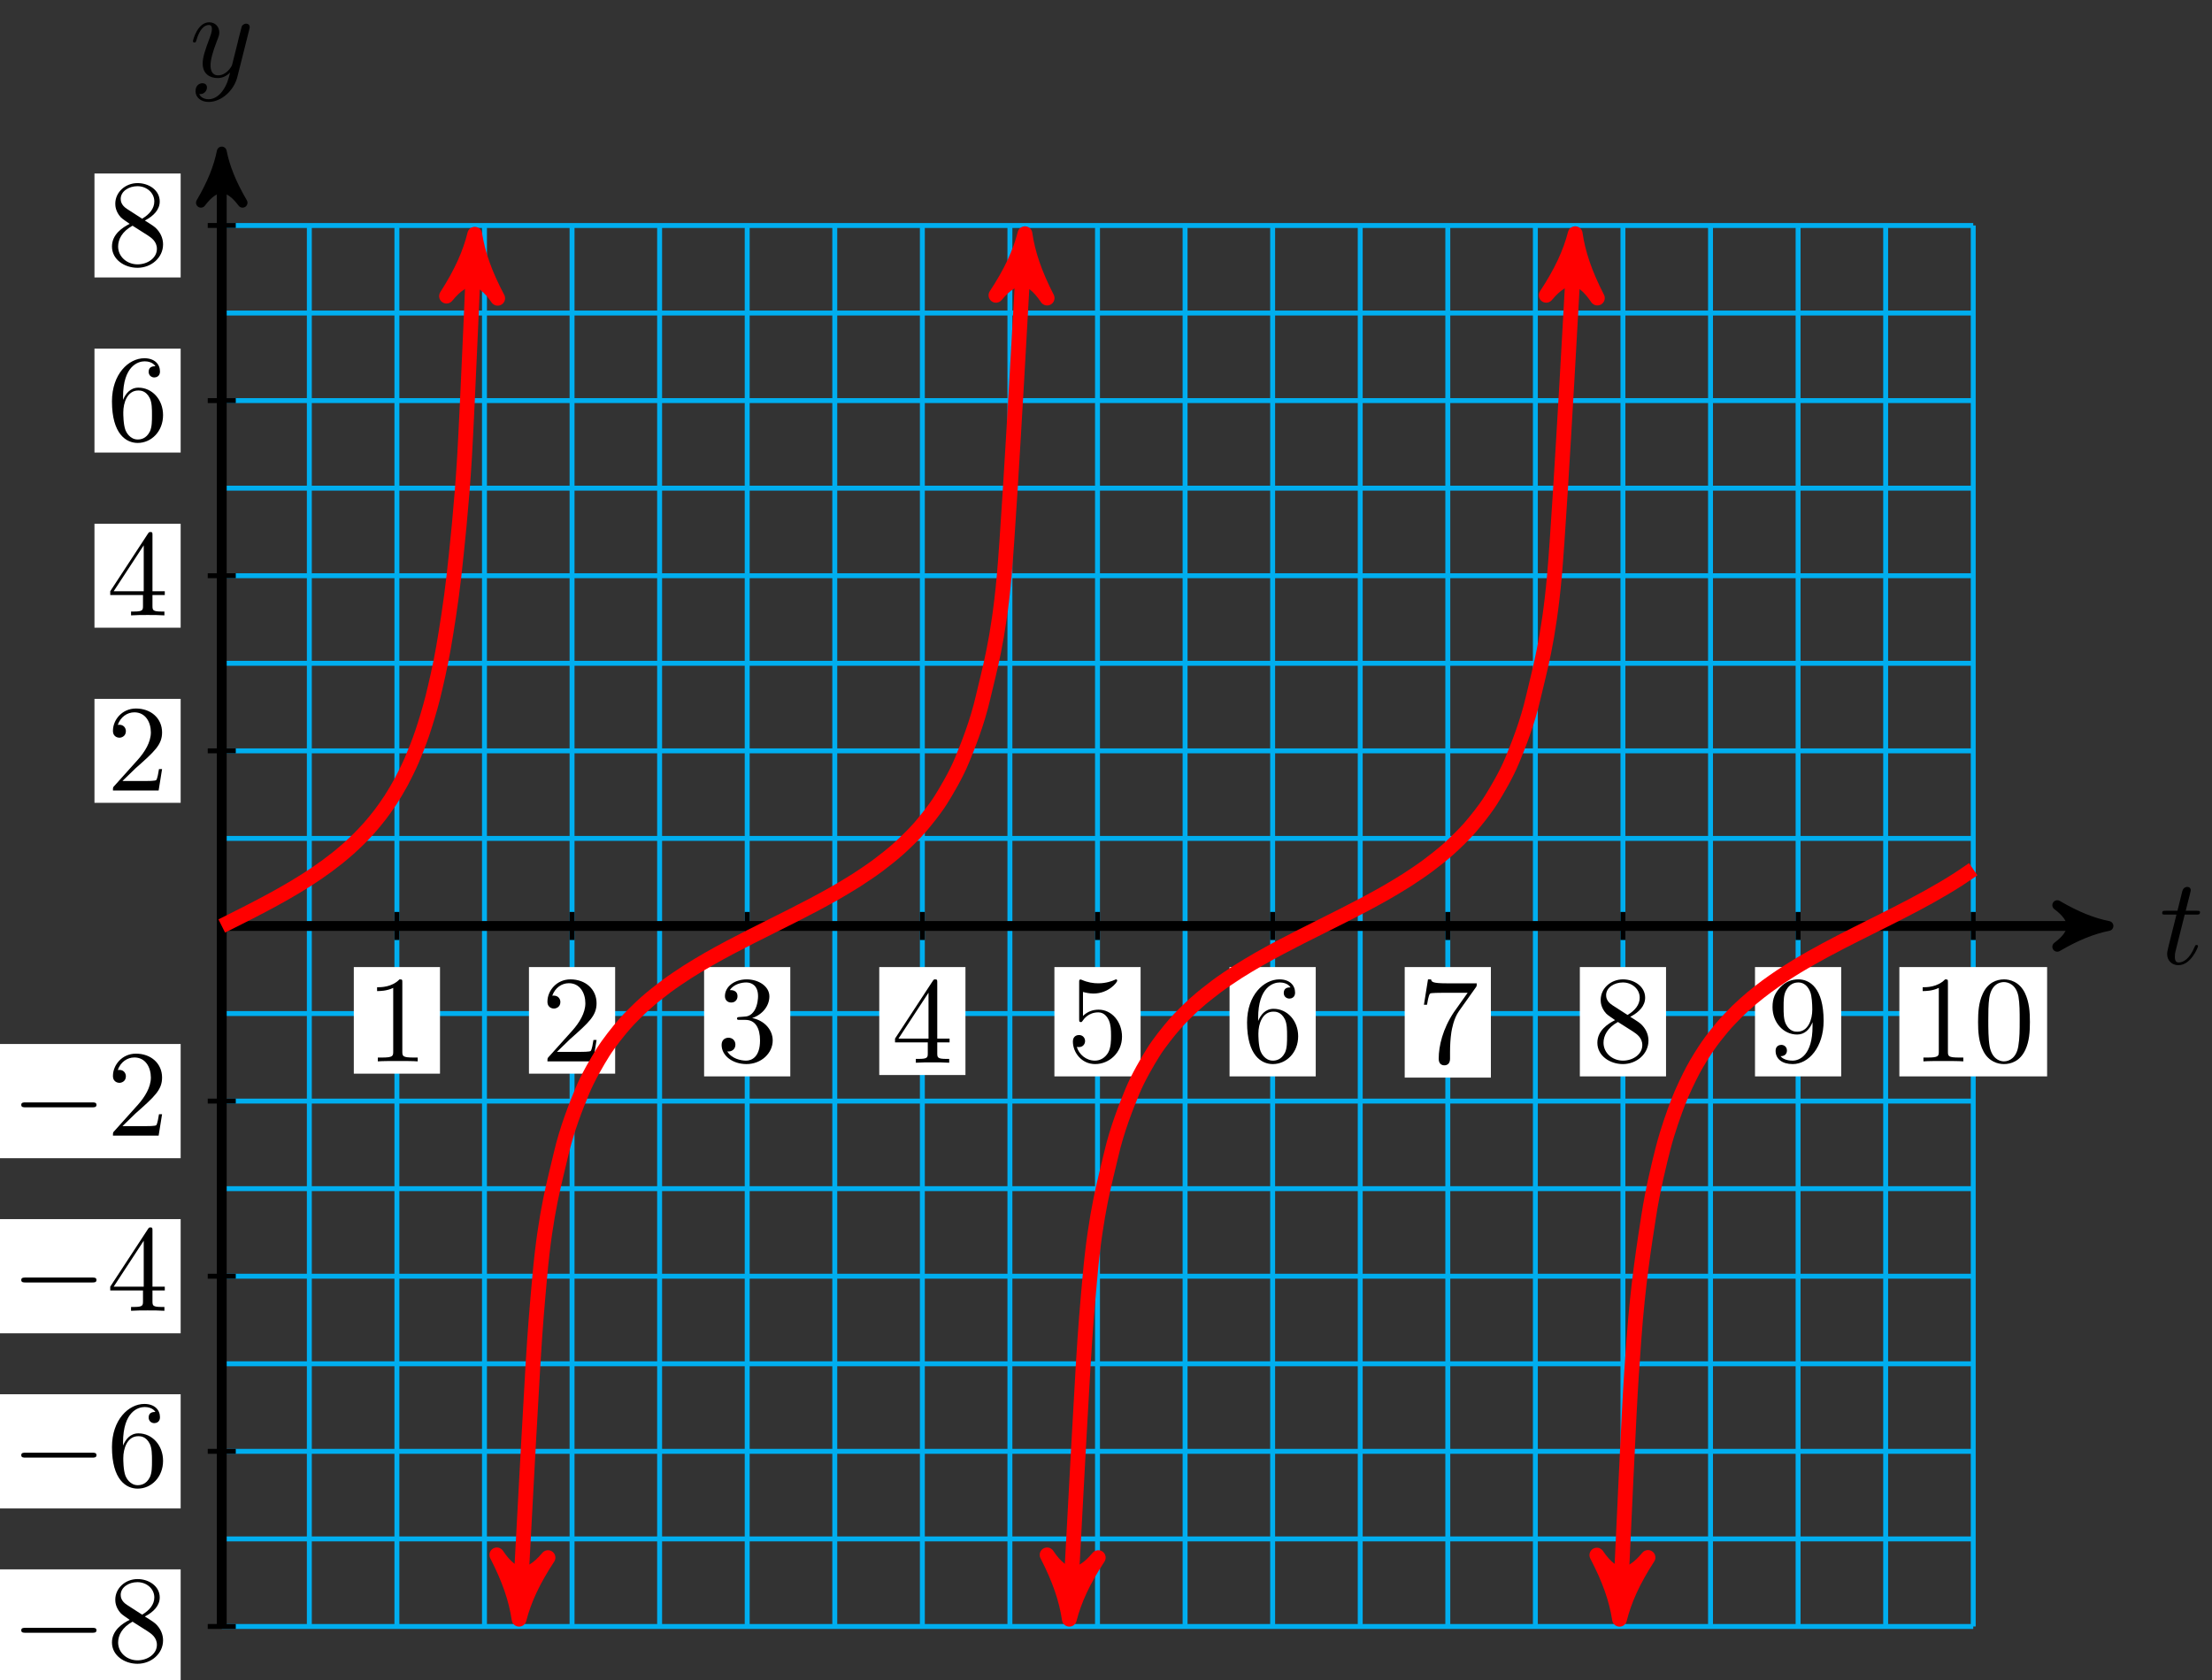 <svg xmlns="http://www.w3.org/2000/svg" xmlns:xlink="http://www.w3.org/1999/xlink" version="1.1" width="179" height="136" viewBox="0 0 179 136">
<rect x="0" y="0" width="179" height="136" fill="#333333" stroke="none"/>
<defs>
<path id="font_1_1" d="M.206 .4H.3C.32 .4 .33 .4 .33 .42 .33 .431 .32 .431 .302 .431H.214C.25 .572 .255 .592 .255 .598 .255 .615 .243 .625 .226 .625 .223 .625 .195 .624 .186 .589L.147 .431H.053C.033 .431 .023 .431 .023 .412 .023 .4 .031 .4 .051 .4H.139C.067 .116 .063 .099 .063 .081 .063 .027 .101-.011 .155-.011 .257-.011 .314 .135 .314 .143 .314 .153 .306 .153 .302 .153 .293 .153 .292 .15 .287 .139 .244 .035 .191 .011 .157 .011 .136 .011 .126 .024 .126 .057 .126 .081 .128 .088 .132 .105L.206 .4Z"/>
<path id="font_1_2" d="M.486 .381C.49 .395 .49 .397 .49 .404 .49 .422 .476 .431 .461 .431 .451 .431 .435 .425 .426 .41 .424 .405 .416 .374 .412 .356 .405 .33 .398 .303 .392 .276L.347 .096C.343 .081 .3 .011 .234 .011 .183 .011 .172 .055 .172 .092 .172 .138 .189 .2 .223 .288 .239 .329 .243 .34 .243 .36 .243 .405 .211 .442 .161 .442 .066 .442 .029 .297 .029 .288 .029 .278 .039 .278 .041 .278 .051 .278 .052 .28 .057 .296 .084 .39 .124 .42 .158 .42 .166 .42 .183 .42 .183 .388 .183 .363 .173 .337 .166 .318 .126 .212 .108 .155 .108 .108 .108 .019 .171-.011 .23-.011 .269-.011 .303 .006 .331 .034 .318-.018 .306-.067 .266-.12 .24-.154 .202-.183 .156-.183 .142-.183 .097-.18 .08-.141 .096-.141 .109-.141 .123-.129 .133-.12 .143-.107 .143-.088 .143-.057 .116-.053 .106-.053 .083-.053 .05-.069 .05-.118 .05-.168 .094-.205 .156-.205 .259-.205 .362-.114 .39-.001L.486 .381Z"/>
<path id="font_2_82" d="M.419 0V.031H.387C.297 .031 .294 .042 .294 .079V.64C.294 .664 .294 .666 .271 .666 .209 .602 .121 .602 .089 .602V.571C.109 .571 .168 .571 .22 .597V.079C.22 .043 .217 .031 .127 .031H.095V0C.13 .003 .217 .003 .257 .003 .297 .003 .384 .003 .419 0Z"/>
<path id="font_2_107" d="M.449 .174H.424C.419 .144 .412 .1 .402 .085 .395 .077 .329 .077 .307 .077H.127L.233 .18C.389 .318 .449 .372 .449 .472 .449 .586 .359 .666 .237 .666 .124 .666 .05 .574 .05 .485 .05 .429 .1 .429 .103 .429 .12 .429 .155 .441 .155 .482 .155 .508 .137 .534 .102 .534 .094 .534 .092 .534 .089 .533 .112 .598 .166 .635 .224 .635 .315 .635 .358 .554 .358 .472 .358 .392 .308 .313 .253 .251L.061 .037C.05 .026 .05 .024 .05 0H.421L.449 .174Z"/>
<path id="font_2_106" d="M.457 .17C.457 .253 .394 .331 .29 .352 .372 .379 .43 .449 .43 .528 .43 .61 .342 .666 .246 .666 .145 .666 .069 .606 .069 .53 .069 .497 .091 .478 .12 .478 .151 .478 .171 .5 .171 .529 .171 .579 .124 .579 .109 .579 .14 .628 .206 .641 .242 .641 .283 .641 .338 .619 .338 .529 .338 .517 .336 .459 .31 .415 .28 .367 .246 .364 .221 .363 .213 .362 .189 .36 .182 .36 .174 .359 .167 .358 .167 .348 .167 .337 .174 .337 .191 .337H.235C.317 .337 .354 .269 .354 .17 .354 .034 .285 .006 .241 .006 .198 .006 .123 .022 .088 .081 .123 .076 .154 .098 .154 .136 .154 .172 .127 .192 .098 .192 .074 .192 .042 .178 .042 .134 .042 .043 .135-.022 .244-.022 .366-.022 .457 .068 .457 .17Z"/>
<path id="font_2_57" d="M.471 .165V.196H.371V.651C.371 .671 .371 .677 .355 .677 .346 .677 .343 .677 .335 .665L.028 .196V.165H.294V.078C.294 .042 .292 .031 .218 .031H.197V0C.238 .003 .29 .003 .332 .003 .374 .003 .427 .003 .468 0V.031H.447C.373 .031 .371 .042 .371 .078V.165H.471M.3 .196H.056L.3 .569V.196Z"/>
<path id="font_2_56" d="M.449 .201C.449 .32 .367 .42 .259 .42 .211 .42 .168 .404 .132 .369V.564C.152 .558 .185 .551 .217 .551 .34 .551 .41 .642 .41 .655 .41 .661 .407 .666 .4 .666 .4 .666 .397 .666 .392 .663 .372 .654 .323 .634 .256 .634 .216 .634 .17 .641 .123 .662 .115 .665 .111 .665 .111 .665 .101 .665 .101 .657 .101 .641V.345C.101 .327 .101 .319 .115 .319 .122 .319 .124 .322 .128 .328 .139 .344 .176 .398 .257 .398 .309 .398 .334 .352 .342 .334 .358 .297 .36 .257 .36 .207 .36 .172 .36 .112 .336 .07 .312 .031 .275 .006 .229 .006 .156 .006 .099 .058 .082 .117 .085 .117 .088 .116 .099 .116 .132 .116 .149 .141 .149 .165 .149 .189 .132 .214 .099 .214 .085 .214 .05 .207 .05 .161 .05 .074 .119-.022 .231-.022 .347-.022 .449 .073 .449 .2V.201Z"/>
<path id="font_2_101" d="M.457 .204C.457 .331 .368 .427 .257 .427 .189 .427 .152 .376 .132 .328V.352C.132 .605 .256 .641 .307 .641 .331 .641 .373 .635 .395 .601 .38 .601 .34 .601 .34 .556 .34 .525 .364 .51 .386 .51 .402 .51 .432 .519 .432 .558 .432 .618 .388 .666 .305 .666 .177 .666 .042 .537 .042 .316 .042 .049 .158-.022 .251-.022 .362-.022 .457 .072 .457 .204M.367 .205C.367 .157 .367 .107 .35 .071 .32 .011 .274 .006 .251 .006 .188 .006 .158 .066 .152 .081 .134 .128 .134 .208 .134 .226 .134 .304 .166 .404 .256 .404 .272 .404 .318 .404 .349 .342 .367 .305 .367 .254 .367 .205Z"/>
<path id="font_2_100" d="M.485 .644H.242C.12 .644 .118 .657 .114 .676H.089L.056 .47H.081C.084 .486 .093 .549 .106 .561 .113 .567 .191 .567 .204 .567H.411L.299 .409C.209 .274 .176 .135 .176 .033 .176 .023 .176-.022 .222-.022 .268-.022 .268 .023 .268 .033V.084C.268 .139 .271 .194 .279 .248 .283 .271 .297 .357 .341 .419L.476 .609C.485 .621 .485 .623 .485 .644Z"/>
<path id="font_2_51" d="M.457 .168C.457 .204 .446 .249 .408 .291 .389 .312 .373 .322 .309 .362 .381 .399 .43 .451 .43 .517 .43 .609 .341 .666 .25 .666 .15 .666 .069 .592 .069 .499 .069 .481 .071 .436 .113 .389 .124 .377 .161 .352 .186 .335 .128 .306 .042 .25 .042 .151 .042 .045 .144-.022 .249-.022 .362-.022 .457 .061 .457 .168M.386 .517C.386 .46 .347 .412 .287 .377L.163 .457C.117 .487 .113 .521 .113 .538 .113 .599 .178 .641 .249 .641 .322 .641 .386 .589 .386 .517M.407 .132C.407 .058 .332 .006 .25 .006 .164 .006 .092 .068 .092 .151 .092 .209 .124 .273 .209 .32L.332 .242C.36 .223 .407 .193 .407 .132Z"/>
<path id="font_2_78" d="M.457 .329C.457 .598 .342 .666 .253 .666 .198 .666 .149 .648 .106 .603 .065 .558 .042 .516 .042 .441 .042 .316 .13 .218 .242 .218 .303 .218 .344 .26 .367 .318V.286C.367 .052 .263 .006 .205 .006 .188 .006 .134 .008 .107 .042 .151 .042 .159 .071 .159 .088 .159 .119 .135 .134 .113 .134 .097 .134 .067 .125 .067 .086 .067 .019 .121-.022 .206-.022 .335-.022 .457 .114 .457 .329M.365 .421C.365 .338 .331 .241 .243 .241 .227 .241 .181 .241 .15 .304 .132 .341 .132 .391 .132 .44 .132 .494 .132 .541 .153 .578 .18 .628 .218 .641 .253 .641 .299 .641 .332 .607 .349 .562 .361 .53 .365 .467 .365 .421Z"/>
<path id="font_2_121" d="M.46 .32C.46 .4 .455 .48 .42 .554 .374 .65 .292 .666 .25 .666 .19 .666 .117 .64 .076 .547 .044 .478 .039 .4 .039 .32 .039 .245 .043 .155 .084 .079 .127-.002 .2-.022 .249-.022 .303-.022 .379-.001 .423 .094 .455 .163 .46 .241 .46 .32M.377 .332C.377 .257 .377 .189 .366 .125 .351 .03 .294-0 .249-0 .21-0 .151 .025 .133 .121 .122 .181 .122 .273 .122 .332 .122 .396 .122 .462 .13 .516 .149 .635 .224 .644 .249 .644 .282 .644 .348 .626 .367 .527 .377 .471 .377 .395 .377 .332Z"/>
<path id="font_3_1" d="M.659 .23C.676 .23 .694 .23 .694 .25 .694 .27 .676 .27 .659 .27H.118C.101 .27 .083 .27 .083 .25 .083 .23 .101 .23 .118 .23H.659Z"/>
<path id="font_4_4" d="M.163 .457C.117 .487 .113 .521 .113 .538 .113 .599 .178 .641 .249 .641 .322 .641 .386 .589 .386 .517 .386 .46 .347 .412 .287 .377L.163 .457M.309 .362C.381 .399 .43 .451 .43 .517 .43 .609 .341 .666 .25 .666 .15 .666 .069 .592 .069 .499 .069 .481 .071 .436 .113 .389 .124 .377 .161 .352 .186 .335 .128 .306 .042 .25 .042 .151 .042 .045 .144-.022 .249-.022 .362-.022 .457 .061 .457 .168 .457 .204 .446 .249 .408 .291 .389 .312 .373 .322 .309 .362M.209 .32 .332 .242C.36 .223 .407 .193 .407 .132 .407 .058 .332 .006 .25 .006 .164 .006 .092 .068 .092 .151 .092 .209 .124 .273 .209 .32Z"/>
<path id="font_4_3" d="M.132 .328V.352C.132 .605 .256 .641 .307 .641 .331 .641 .373 .635 .395 .601 .38 .601 .34 .601 .34 .556 .34 .525 .364 .51 .386 .51 .402 .51 .432 .519 .432 .558 .432 .618 .388 .666 .305 .666 .177 .666 .042 .537 .042 .316 .042 .049 .158-.022 .251-.022 .362-.022 .457 .072 .457 .204 .457 .331 .368 .427 .257 .427 .189 .427 .152 .376 .132 .328M.251 .006C.188 .006 .158 .066 .152 .081 .134 .128 .134 .208 .134 .226 .134 .304 .166 .404 .256 .404 .272 .404 .318 .404 .349 .342 .367 .305 .367 .254 .367 .205 .367 .157 .367 .107 .35 .071 .32 .011 .274 .006 .251 .006Z"/>
<path id="font_4_2" d="M.294 .165V.078C.294 .042 .292 .031 .218 .031H.197V0C.238 .003 .29 .003 .332 .003 .374 .003 .427 .003 .468 0V.031H.447C.373 .031 .371 .042 .371 .078V.165H.471V.196H.371V.651C.371 .671 .371 .677 .355 .677 .346 .677 .343 .677 .335 .665L.028 .196V.165H.294M.3 .196H.056L.3 .569V.196Z"/>
<path id="font_4_1" d="M.127 .077 .233 .18C.389 .318 .449 .372 .449 .472 .449 .586 .359 .666 .237 .666 .124 .666 .05 .574 .05 .485 .05 .429 .1 .429 .103 .429 .12 .429 .155 .441 .155 .482 .155 .508 .137 .534 .102 .534 .094 .534 .092 .534 .089 .533 .112 .598 .166 .635 .224 .635 .315 .635 .358 .554 .358 .472 .358 .392 .308 .313 .253 .251L.061 .037C.05 .026 .05 .024 .05 0H.421L.449 .174H.424C.419 .144 .412 .1 .402 .085 .395 .077 .329 .077 .307 .077H.127Z"/>
</defs>
<path transform="matrix(1,0,0,-1,17.945,74.942)" stroke-width=".399" stroke-linecap="butt" stroke-miterlimit="10" stroke-linejoin="miter" fill="none" stroke="#00aeef" d="M0-56.694H141.734M0-49.607H141.734M0-42.52H141.734M0-35.433H141.734M0-28.347H141.734M0-21.26H141.734M0-14.173H141.734M0-7.087H141.734M0 0H141.734M0 7.087H141.734M0 14.173H141.734M0 21.26H141.734M0 28.347H141.734M0 35.433H141.734M0 42.52H141.734M0 49.607H141.734M0 56.691H141.734M0-56.694V56.694M7.087-56.694V56.694M14.173-56.694V56.694M21.26-56.694V56.694M28.347-56.694V56.694M35.433-56.694V56.694M42.52-56.694V56.694M49.607-56.694V56.694M56.694-56.694V56.694M63.78-56.694V56.694M70.867-56.694V56.694M77.954-56.694V56.694M85.04-56.694V56.694M92.127-56.694V56.694M99.214-56.694V56.694M106.3-56.694V56.694M113.387-56.694V56.694M120.474-56.694V56.694M127.561-56.694V56.694M134.647-56.694V56.694M141.734-56.694V56.694M141.734 56.694"/>
<path transform="matrix(1,0,0,-1,17.945,74.942)" stroke-width=".797" stroke-linecap="butt" stroke-miterlimit="10" stroke-linejoin="miter" fill="none" stroke="#000000" d="M0 0H151.638"/>
<path transform="matrix(1,0,0,-1,169.586,74.942)" d="M1.036 0C-.259 .259-1.554 .777-3.108 1.684-1.554 .518-1.554-.518-3.108-1.684-1.554-.777-.259-.259 1.036 0Z"/>
<path transform="matrix(1,0,0,-1,169.586,74.942)" stroke-width=".797" stroke-linecap="butt" stroke-linejoin="round" fill="none" stroke="#000000" d="M1.036 0C-.259 .259-1.554 .777-3.108 1.684-1.554 .518-1.554-.518-3.108-1.684-1.554-.777-.259-.259 1.036 0Z"/>
<use data-text="t" xlink:href="#font_1_1" transform="matrix(9.963,0,0,-9.963,174.74,78.006)"/>
<path transform="matrix(1,0,0,-1,17.945,74.942)" stroke-width=".797" stroke-linecap="butt" stroke-miterlimit="10" stroke-linejoin="miter" fill="none" stroke="#000000" d="M0-56.694V61.637"/>
<path transform="matrix(0,-1,-1,-0,17.945,13.3)" d="M1.036 0C-.259 .259-1.554 .777-3.108 1.684-1.554 .518-1.554-.518-3.108-1.684-1.554-.777-.259-.259 1.036 0Z"/>
<path transform="matrix(0,-1,-1,-0,17.945,13.3)" stroke-width=".797" stroke-linecap="butt" stroke-linejoin="round" fill="none" stroke="#000000" d="M1.036 0C-.259 .259-1.554 .777-3.108 1.684-1.554 .518-1.554-.518-3.108-1.684-1.554-.777-.259-.259 1.036 0Z"/>
<use data-text="y" xlink:href="#font_1_2" transform="matrix(9.963,0,0,-9.963,15.324,6.208)"/>
<path transform="matrix(1,0,0,-1,17.945,74.942)" stroke-width=".399" stroke-linecap="butt" stroke-miterlimit="10" stroke-linejoin="miter" fill="none" stroke="#000000" d="M14.173 1.134V-1.134"/>
<path transform="matrix(1,0,0,-1,17.945,74.942)" d="M10.686-11.953H17.66V-3.326H10.686Z" fill="#ffffff"/>
<use data-text="1" xlink:href="#font_2_82" transform="matrix(9.963,0,0,-9.963,29.628,85.9)"/>
<path transform="matrix(1,0,0,-1,17.945,74.942)" stroke-width=".399" stroke-linecap="butt" stroke-miterlimit="10" stroke-linejoin="miter" fill="none" stroke="#000000" d="M28.347 1.134V-1.134"/>
<path transform="matrix(1,0,0,-1,17.945,74.942)" d="M24.86-11.953H31.834V-3.326H24.86Z" fill="#ffffff"/>
<use data-text="2" xlink:href="#font_2_107" transform="matrix(9.963,0,0,-9.963,43.802,85.9)"/>
<path transform="matrix(1,0,0,-1,17.945,74.942)" stroke-width=".399" stroke-linecap="butt" stroke-miterlimit="10" stroke-linejoin="miter" fill="none" stroke="#000000" d="M42.52 1.134V-1.134"/>
<path transform="matrix(1,0,0,-1,17.945,74.942)" d="M39.033-12.173H46.007V-3.326H39.033Z" fill="#ffffff"/>
<use data-text="3" xlink:href="#font_2_106" transform="matrix(9.963,0,0,-9.963,57.976,85.9)"/>
<path transform="matrix(1,0,0,-1,17.945,74.942)" stroke-width=".399" stroke-linecap="butt" stroke-miterlimit="10" stroke-linejoin="miter" fill="none" stroke="#000000" d="M56.694 1.134V-1.134"/>
<path transform="matrix(1,0,0,-1,17.945,74.942)" d="M53.207-12.063H60.181V-3.326H53.207Z" fill="#ffffff"/>
<use data-text="4" xlink:href="#font_2_57" transform="matrix(9.963,0,0,-9.963,72.149,86.01)"/>
<path transform="matrix(1,0,0,-1,17.945,74.942)" stroke-width=".399" stroke-linecap="butt" stroke-miterlimit="10" stroke-linejoin="miter" fill="none" stroke="#000000" d="M70.867 1.134V-1.134"/>
<path transform="matrix(1,0,0,-1,17.945,74.942)" d="M67.38-12.173H74.354V-3.326H67.38Z" fill="#ffffff"/>
<use data-text="5" xlink:href="#font_2_56" transform="matrix(9.963,0,0,-9.963,86.322,85.9)"/>
<path transform="matrix(1,0,0,-1,17.945,74.942)" stroke-width=".399" stroke-linecap="butt" stroke-miterlimit="10" stroke-linejoin="miter" fill="none" stroke="#000000" d="M85.04 1.134V-1.134"/>
<path transform="matrix(1,0,0,-1,17.945,74.942)" d="M81.553-12.173H88.527V-3.326H81.553Z" fill="#ffffff"/>
<use data-text="6" xlink:href="#font_2_101" transform="matrix(9.963,0,0,-9.963,100.497,85.9)"/>
<path transform="matrix(1,0,0,-1,17.945,74.942)" stroke-width=".399" stroke-linecap="butt" stroke-miterlimit="10" stroke-linejoin="miter" fill="none" stroke="#000000" d="M99.214 1.134V-1.134"/>
<path transform="matrix(1,0,0,-1,17.945,74.942)" d="M95.727-12.272H102.701V-3.326H95.727Z" fill="#ffffff"/>
<use data-text="7" xlink:href="#font_2_100" transform="matrix(9.963,0,0,-9.963,114.67,86)"/>
<path transform="matrix(1,0,0,-1,17.945,74.942)" stroke-width=".399" stroke-linecap="butt" stroke-miterlimit="10" stroke-linejoin="miter" fill="none" stroke="#000000" d="M113.387 1.134V-1.134"/>
<path transform="matrix(1,0,0,-1,17.945,74.942)" d="M109.9-12.173H116.874V-3.326H109.9Z" fill="#ffffff"/>
<use data-text="8" xlink:href="#font_2_51" transform="matrix(9.963,0,0,-9.963,128.844,85.9)"/>
<path transform="matrix(1,0,0,-1,17.945,74.942)" stroke-width=".399" stroke-linecap="butt" stroke-miterlimit="10" stroke-linejoin="miter" fill="none" stroke="#000000" d="M127.561 1.134V-1.134"/>
<path transform="matrix(1,0,0,-1,17.945,74.942)" d="M124.074-12.173H131.048V-3.326H124.074Z" fill="#ffffff"/>
<use data-text="9" xlink:href="#font_2_78" transform="matrix(9.963,0,0,-9.963,143.018,85.9)"/>
<path transform="matrix(1,0,0,-1,17.945,74.942)" stroke-width=".399" stroke-linecap="butt" stroke-miterlimit="10" stroke-linejoin="miter" fill="none" stroke="#000000" d="M141.734 1.134V-1.134"/>
<path transform="matrix(1,0,0,-1,17.945,74.942)" d="M135.756-12.173H147.712V-3.326H135.756Z" fill="#ffffff"/>
<use data-text="1" xlink:href="#font_2_82" transform="matrix(9.963,0,0,-9.963,154.701,85.9)"/>
<use data-text="0" xlink:href="#font_2_121" transform="matrix(9.963,0,0,-9.963,159.682,85.9)"/>
<path transform="matrix(1,0,0,-1,17.945,74.942)" stroke-width=".399" stroke-linecap="butt" stroke-miterlimit="10" stroke-linejoin="miter" fill="none" stroke="#000000" d="M1.134-56.694H-1.134"/>
<path transform="matrix(1,0,0,-1,17.945,74.942)" d="M-18.048-61.315H-3.326V-52.072H-18.048Z" fill="#ffffff"/>
<use data-text="&#x2212;" xlink:href="#font_3_1" transform="matrix(9.963,0,0,-9.963,.893,134.436)"/>
<use data-text="8" xlink:href="#font_4_4" transform="matrix(9.963,0,0,-9.963,8.642,134.436)"/>
<path transform="matrix(1,0,0,-1,17.945,74.942)" stroke-width=".399" stroke-linecap="butt" stroke-miterlimit="10" stroke-linejoin="miter" fill="none" stroke="#000000" d="M1.134-42.52H-1.134"/>
<path transform="matrix(1,0,0,-1,17.945,74.942)" d="M-18.048-47.142H-3.326V-37.899H-18.048Z" fill="#ffffff"/>
<use data-text="&#x2212;" xlink:href="#font_3_1" transform="matrix(9.963,0,0,-9.963,.893,120.261)"/>
<use data-text="6" xlink:href="#font_4_3" transform="matrix(9.963,0,0,-9.963,8.642,120.261)"/>
<path transform="matrix(1,0,0,-1,17.945,74.942)" stroke-width=".399" stroke-linecap="butt" stroke-miterlimit="10" stroke-linejoin="miter" fill="none" stroke="#000000" d="M1.134-28.347H-1.134"/>
<path transform="matrix(1,0,0,-1,17.945,74.942)" d="M-18.048-32.968H-3.326V-23.725H-18.048Z" fill="#ffffff"/>
<use data-text="&#x2212;" xlink:href="#font_3_1" transform="matrix(9.963,0,0,-9.963,.893,106.086)"/>
<use data-text="4" xlink:href="#font_4_2" transform="matrix(9.963,0,0,-9.963,8.642,106.086)"/>
<path transform="matrix(1,0,0,-1,17.945,74.942)" stroke-width=".399" stroke-linecap="butt" stroke-miterlimit="10" stroke-linejoin="miter" fill="none" stroke="#000000" d="M1.134-14.173H-1.134"/>
<path transform="matrix(1,0,0,-1,17.945,74.942)" d="M-18.048-18.795H-3.326V-9.552H-18.048Z" fill="#ffffff"/>
<use data-text="&#x2212;" xlink:href="#font_3_1" transform="matrix(9.963,0,0,-9.963,.893,91.911)"/>
<use data-text="2" xlink:href="#font_4_1" transform="matrix(9.963,0,0,-9.963,8.642,91.911)"/>
<path transform="matrix(1,0,0,-1,17.945,74.942)" stroke-width=".399" stroke-linecap="butt" stroke-miterlimit="10" stroke-linejoin="miter" fill="none" stroke="#000000" d="M1.134 14.173H-1.134"/>
<path transform="matrix(1,0,0,-1,17.945,74.942)" d="M-10.3 9.967H-3.326V18.38H-10.3Z" fill="#ffffff"/>
<use data-text="2" xlink:href="#font_4_1" transform="matrix(9.963,0,0,-9.963,8.642,63.978)"/>
<path transform="matrix(1,0,0,-1,17.945,74.942)" stroke-width=".399" stroke-linecap="butt" stroke-miterlimit="10" stroke-linejoin="miter" fill="none" stroke="#000000" d="M1.134 28.347H-1.134"/>
<path transform="matrix(1,0,0,-1,17.945,74.942)" d="M-10.3 24.14H-3.326V32.553H-10.3Z" fill="#ffffff"/>
<use data-text="4" xlink:href="#font_4_2" transform="matrix(9.963,0,0,-9.963,8.642,49.803)"/>
<path transform="matrix(1,0,0,-1,17.945,74.942)" stroke-width=".399" stroke-linecap="butt" stroke-miterlimit="10" stroke-linejoin="miter" fill="none" stroke="#000000" d="M1.134 42.52H-1.134"/>
<path transform="matrix(1,0,0,-1,17.945,74.942)" d="M-10.3 38.314H-3.326V46.727H-10.3Z" fill="#ffffff"/>
<use data-text="6" xlink:href="#font_4_3" transform="matrix(9.963,0,0,-9.963,8.642,35.629)"/>
<path transform="matrix(1,0,0,-1,17.945,74.942)" stroke-width=".399" stroke-linecap="butt" stroke-miterlimit="10" stroke-linejoin="miter" fill="none" stroke="#000000" d="M1.134 56.694H-1.134"/>
<path transform="matrix(1,0,0,-1,17.945,74.942)" d="M-10.3 52.487H-3.326V60.9H-10.3Z" fill="#ffffff"/>
<use data-text="8" xlink:href="#font_4_4" transform="matrix(9.963,0,0,-9.963,8.642,21.455)"/>
<path transform="matrix(1,0,0,-1,17.945,74.942)" stroke-width="1.196" stroke-linecap="butt" stroke-miterlimit="10" stroke-linejoin="miter" fill="none" stroke="#ff0000" d="M24.126-54.828C25.26-33.656 25.26-33.656 25.734-28.36 26.209-23.063 26.969-20.597 27.443-18.523 27.917-16.45 28.677-14.569 29.151-13.416 29.625-12.264 30.385-10.973 30.859-10.217 31.333-9.46 32.094-8.516 32.568-7.967 33.042-7.417 33.802-6.686 34.276-6.257 34.75-5.828 35.51-5.23 35.984-4.877 36.458-4.523 37.219-4.014 37.693-3.709 38.167-3.404 38.927-2.954 39.401-2.681 39.875-2.408 40.635-1.995 41.109-1.742 41.583-1.49 42.344-1.1 42.818-.859 43.292-.617 44.052-.239 44.526-.001 45 .238 45.76 .616 46.234 .857 46.708 1.099 47.468 1.488 47.943 1.741 48.417 1.994 49.177 2.407 49.651 2.679 50.125 2.952 50.885 3.403 51.359 3.707 51.833 4.012 52.593 4.521 53.067 4.875 53.541 5.228 54.302 5.826 54.776 6.255 55.25 6.683 56.01 7.415 56.484 7.964 56.958 8.513 57.718 9.457 58.192 10.213 58.666 10.969 59.427 12.259 59.901 13.411 60.375 14.563 61.135 16.443 61.609 18.514 62.083 20.586 62.843 23.053 63.317 28.34 63.791 33.627 65.026 56.619 64.925 54.749"/>
<path transform="matrix(-.053,.999,.999,.053,42.072,129.775)" d="M1.275 0C-.319 .319-1.913 .956-3.826 2.072-1.913 .638-1.913-.638-3.826-2.072-1.913-.956-.319-.319 1.275 0Z" fill="#ff0000"/>
<path transform="matrix(-.053,.999,.999,.053,42.072,129.775)" stroke-width="1.196" stroke-linecap="butt" stroke-linejoin="round" fill="none" stroke="#ff0000" d="M1.275 0C-.319 .319-1.913 .956-3.826 2.072-1.913 .638-1.913-.638-3.826-2.072-1.913-.956-.319-.319 1.275 0Z"/>
<path transform="matrix(.054,-.999,-.999,-.054,82.872,20.189)" d="M1.275 0C-.319 .319-1.913 .956-3.826 2.072-1.913 .638-1.913-.638-3.826-2.072-1.913-.956-.319-.319 1.275 0Z" fill="#ff0000"/>
<path transform="matrix(.054,-.999,-.999,-.054,82.872,20.189)" stroke-width="1.196" stroke-linecap="butt" stroke-linejoin="round" fill="none" stroke="#ff0000" d="M1.275 0C-.319 .319-1.913 .956-3.826 2.072-1.913 .638-1.913-.638-3.826-2.072-1.913-.956-.319-.319 1.275 0Z"/>
<path transform="matrix(1,0,0,-1,17.945,74.942)" stroke-width="1.196" stroke-linecap="butt" stroke-miterlimit="10" stroke-linejoin="miter" fill="none" stroke="#ff0000" d="M68.653-54.829C69.787-33.657 69.787-33.657 70.261-28.36 70.736-23.064 71.496-20.598 71.97-18.524 72.444-16.451 73.204-14.569 73.678-13.416 74.152-12.264 74.912-10.973 75.386-10.217 75.86-9.461 76.621-8.516 77.095-7.967 77.569-7.417 78.329-6.685 78.803-6.257 79.277-5.828 80.037-5.23 80.511-4.877 80.985-4.523 81.746-4.014 82.22-3.709 82.694-3.404 83.454-2.954 83.928-2.681 84.402-2.408 85.162-1.995 85.636-1.743 86.11-1.49 86.871-1.101 87.345-.859 87.819-.617 88.579-.239 89.053-.001 89.527 .238 90.287 .616 90.761 .857 91.235 1.099 91.995 1.488 92.469 1.741 92.944 1.994 93.704 2.407 94.178 2.679 94.652 2.952 95.412 3.403 95.886 3.707 96.36 4.012 97.12 4.521 97.594 4.875 98.068 5.228 98.829 5.826 99.303 6.254 99.777 6.683 100.537 7.415 101.011 7.964 101.485 8.513 102.245 9.457 102.719 10.213 103.193 10.969 103.954 12.26 104.428 13.411 104.902 14.563 105.662 16.443 106.136 18.514 106.61 20.585 107.37 23.052 107.844 28.339 108.318 33.626 109.553 56.62 109.452 54.749"/>
<path transform="matrix(-.053,.999,.999,.053,86.6,129.775)" d="M1.275 0C-.319 .319-1.913 .956-3.826 2.072-1.913 .638-1.913-.638-3.826-2.072-1.913-.956-.319-.319 1.275 0Z" fill="#ff0000"/>
<path transform="matrix(-.053,.999,.999,.053,86.6,129.775)" stroke-width="1.196" stroke-linecap="butt" stroke-linejoin="round" fill="none" stroke="#ff0000" d="M1.275 0C-.319 .319-1.913 .956-3.826 2.072-1.913 .638-1.913-.638-3.826-2.072-1.913-.956-.319-.319 1.275 0Z"/>
<path transform="matrix(.054,-.999,-.999,-.054,127.399,20.188)" d="M1.275 0C-.319 .319-1.913 .956-3.826 2.072-1.913 .638-1.913-.638-3.826-2.072-1.913-.956-.319-.319 1.275 0Z" fill="#ff0000"/>
<path transform="matrix(.054,-.999,-.999,-.054,127.399,20.188)" stroke-width="1.196" stroke-linecap="butt" stroke-linejoin="round" fill="none" stroke="#ff0000" d="M1.275 0C-.319 .319-1.913 .956-3.826 2.072-1.913 .638-1.913-.638-3.826-2.072-1.913-.956-.319-.319 1.275 0Z"/>
<path transform="matrix(1,0,0,-1,17.945,74.942)" stroke-width="1.196" stroke-linecap="butt" stroke-miterlimit="10" stroke-linejoin="miter" fill="none" stroke="#ff0000" d="M0 0C0 0 .617 .308 .854 .427 1.091 .546 1.471 .738 1.708 .858 1.945 .978 2.325 1.172 2.562 1.295 2.799 1.418 3.179 1.616 3.416 1.742 3.653 1.868 4.033 2.072 4.27 2.202 4.507 2.332 4.887 2.544 5.124 2.68 5.361 2.815 5.741 3.037 5.978 3.18 6.215 3.323 6.595 3.556 6.832 3.708 7.069 3.859 7.449 4.108 7.686 4.27 7.923 4.432 8.303 4.7 8.54 4.875 8.777 5.05 9.158 5.341 9.395 5.532 9.631 5.724 10.012 6.043 10.249 6.254 10.486 6.466 10.866 6.821 11.103 7.058 11.34 7.295 11.72 7.694 11.957 7.964 12.194 8.234 12.574 8.69 12.811 9.002 13.048 9.314 13.428 9.844 13.665 10.212 13.902 10.58 14.282 11.209 14.519 11.653 14.756 12.097 15.136 12.859 15.373 13.41 15.61 13.96 15.99 14.913 16.227 15.621 16.464 16.328 16.844 17.558 17.081 18.51 17.318 19.462 17.698 21.118 17.935 22.48 18.172 23.843 18.552 26.191 18.789 28.33 19.026 30.468 19.406 33.975 19.643 37.894 19.88 41.813 20.497 56.578 20.419 54.707"/>
<path transform="matrix(.042,-.999,-.999,-.042,38.364,20.231)" d="M1.275 0C-.319 .319-1.913 .956-3.826 2.072-1.913 .638-1.913-.638-3.826-2.072-1.913-.956-.319-.319 1.275 0Z" fill="#ff0000"/>
<path transform="matrix(.042,-.999,-.999,-.042,38.364,20.231)" stroke-width="1.196" stroke-linecap="butt" stroke-linejoin="round" fill="none" stroke="#ff0000" d="M1.275 0C-.319 .319-1.913 .956-3.826 2.072-1.913 .638-1.913-.638-3.826-2.072-1.913-.956-.319-.319 1.275 0Z"/>
<path transform="matrix(1,0,0,-1,17.945,74.942)" stroke-width="1.196" stroke-linecap="butt" stroke-miterlimit="10" stroke-linejoin="miter" fill="none" stroke="#ff0000" d="M113.167-54.832C113.943-38.09 113.943-38.09 114.274-33.484 114.605-28.878 115.136-25.67 115.468-23.507 115.799-21.345 116.33-19.18 116.662-17.897 116.993-16.614 117.524-15.121 117.855-14.258 118.187-13.396 118.718-12.306 119.049-11.677 119.38-11.048 119.912-10.211 120.243-9.726 120.574-9.241 121.105-8.571 121.437-8.18 121.768-7.789 122.299-7.234 122.631-6.908 122.962-6.582 123.493-6.109 123.824-5.83 124.156-5.55 124.687-5.138 125.018-4.892 125.349-4.646 125.881-4.278 126.212-4.057 126.543-3.836 127.075-3.501 127.406-3.299 127.737-3.096 128.268-2.787 128.6-2.598 128.931-2.41 129.462-2.119 129.793-1.94 130.125-1.761 130.656-1.483 130.987-1.311 131.318-1.14 131.85-.87 132.181-.702 132.512-.534 133.044-.269 133.375-.103 133.706 .063 134.237 .327 134.569 .494 134.9 .661 135.431 .929 135.762 1.099 136.094 1.269 136.625 1.544 136.956 1.72 137.287 1.896 137.819 2.182 138.15 2.367 138.481 2.551 139.013 2.854 139.344 3.051 139.675 3.248 140.206 3.573 140.538 3.787 140.869 4.001 141.731 4.593 141.731 4.593"/>
<path transform="matrix(-.046,.999,.999,.046,131.114,129.778)" d="M1.275 0C-.319 .319-1.913 .956-3.826 2.072-1.913 .638-1.913-.638-3.826-2.072-1.913-.956-.319-.319 1.275 0Z" fill="#ff0000"/>
<path transform="matrix(-.046,.999,.999,.046,131.114,129.778)" stroke-width="1.196" stroke-linecap="butt" stroke-linejoin="round" fill="none" stroke="#ff0000" d="M1.275 0C-.319 .319-1.913 .956-3.826 2.072-1.913 .638-1.913-.638-3.826-2.072-1.913-.956-.319-.319 1.275 0Z"/>
</svg>
